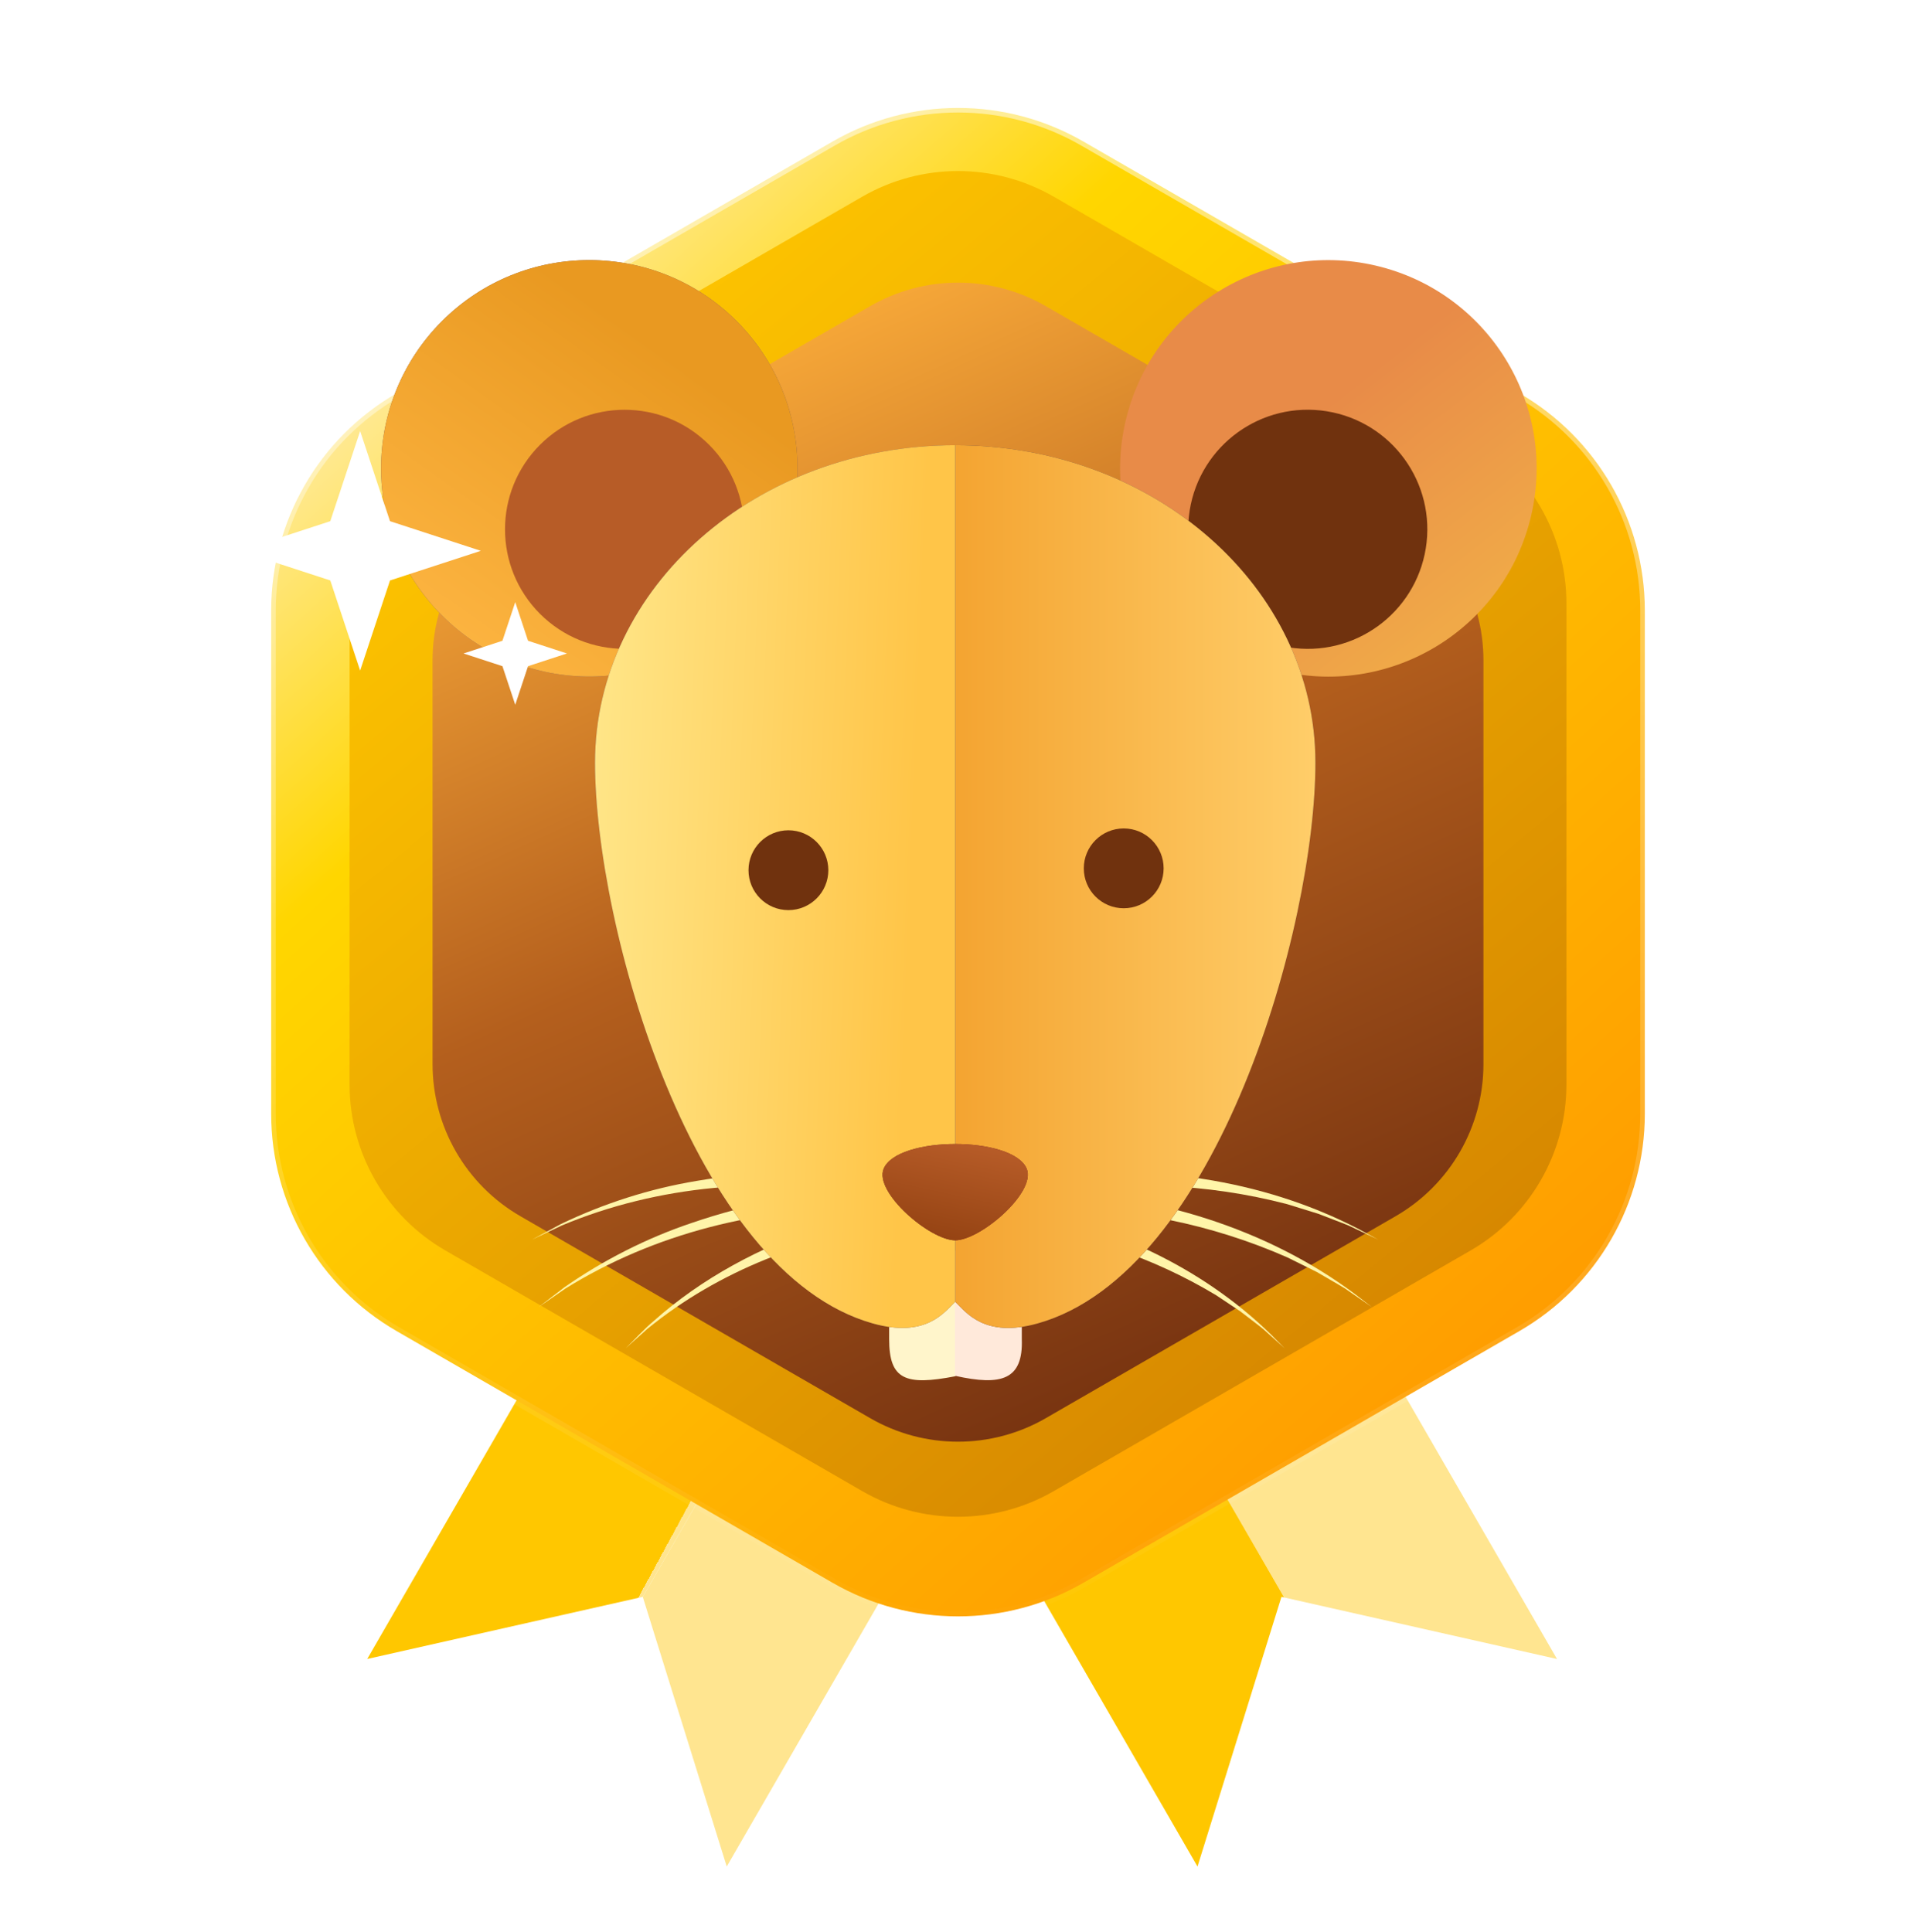 <svg width="120" height="121" viewBox="0 0 120 121" fill="none" xmlns="http://www.w3.org/2000/svg">
<path d="M41.999 70.999L53.257 77.499L40.257 100.016L22.999 103.908L41.999 70.999Z" fill="url(#paint0_linear_9985_449450)"/>
<path d="M64.516 83.999L53.257 77.499L40.257 100.016L45.516 116.908L64.516 83.999Z" fill="url(#paint1_linear_9985_449450)"/>
<path fill-rule="evenodd" clip-rule="evenodd" d="M67.257 77.5L78.516 71L97.516 103.909L80.258 100.017L75 116.909L56 84L67.258 77.5L67.257 77.5Z" fill="url(#paint2_linear_9985_449450)"/>
<path d="M52.143 8.866C57.005 6.059 62.995 6.059 67.857 8.866L95.158 24.629C100.02 27.436 103.016 32.623 103.016 38.238V69.762C103.016 75.377 100.02 80.564 95.158 83.371L67.857 99.134C62.995 101.941 57.005 101.941 52.143 99.134L24.842 83.371C19.98 80.564 16.984 75.377 16.984 69.762V38.238C16.984 32.623 19.98 27.436 24.842 24.629L52.143 8.866Z" fill="url(#paint3_linear_9985_449450)" stroke="url(#paint4_linear_9985_449450)" stroke-width="0.571"/>
<g filter="url(#filter0_i_9985_449450)">
<path d="M54 13.464C57.713 11.32 62.287 11.32 66 13.464L92.105 28.536C95.818 30.68 98.105 34.641 98.105 38.928V69.072C98.105 73.359 95.818 77.32 92.105 79.464L66 94.536C62.287 96.68 57.713 96.68 54 94.536L27.895 79.464C24.182 77.32 21.895 73.359 21.895 69.072V38.928C21.895 34.641 24.182 30.68 27.895 28.536L54 13.464Z" fill="url(#paint5_linear_9985_449450)"/>
</g>
<g filter="url(#filter1_ii_9985_449450)">
<path d="M54.5 19.175C57.903 17.21 62.097 17.21 65.5 19.175L87.409 31.825C90.812 33.789 92.909 37.421 92.909 41.351V66.649C92.909 70.579 90.812 74.21 87.409 76.175L65.5 88.825C62.097 90.79 57.903 90.79 54.5 88.825L32.591 76.175C29.188 74.21 27.091 70.579 27.091 66.649V41.351C27.091 37.421 29.188 33.789 32.591 31.825L54.5 19.175Z" fill="url(#paint6_linear_9985_449450)"/>
</g>
<g filter="url(#filter2_d_9985_449450)">
<path d="M64.952 72.83C71.788 71.964 78.985 72.91 85.121 76.106L86.326 76.758C85.901 76.557 84.878 76.071 84.472 75.876C84.063 75.704 82.993 75.307 82.561 75.135C82.123 75 81.03 74.658 80.609 74.531C75.607 73.227 70.241 72.997 65.169 73.939L64.952 72.83Z" fill="#FFF5A9"/>
<path d="M65.448 73.699C72.328 73.933 79.295 76.019 84.837 80.145L85.924 80.98C85.537 80.711 84.604 80.069 84.233 79.813C83.856 79.577 82.862 79.014 82.466 78.778C82.053 78.573 81.031 78.062 80.634 77.87C75.904 75.786 70.644 74.703 65.486 74.828L65.451 73.699H65.448Z" fill="#FFF5A9"/>
<path d="M63.363 74.751C69.365 75.764 75.235 78.423 79.601 82.696L80.454 83.556C80.144 83.278 79.4 82.61 79.102 82.344C78.799 82.095 77.993 81.491 77.671 81.239C77.332 81.015 76.495 80.453 76.169 80.238C72.263 77.886 67.776 76.346 63.251 75.876L63.363 74.751Z" fill="#FFF5A9"/>
<path d="M54.479 73.936C48.075 72.773 41.207 73.342 35.176 75.873C34.77 76.065 33.738 76.557 33.322 76.755C33.738 76.531 34.735 75.995 35.131 75.777C37.812 74.489 40.698 73.562 43.632 73.077C47.295 72.45 50.986 72.326 54.693 72.831L54.476 73.94L54.479 73.936Z" fill="#FFF5A9"/>
<path d="M54.164 74.829C47.658 74.701 40.969 76.359 35.417 79.817C35.047 80.07 34.107 80.722 33.727 80.984C34.101 80.696 34.999 80.006 35.357 79.731C37.798 78.034 40.502 76.657 43.318 75.711C46.833 74.509 50.46 73.796 54.2 73.704L54.164 74.832V74.829Z" fill="#FFF5A9"/>
<path d="M56.394 75.876C50.686 76.493 45.01 78.695 40.543 82.345C40.245 82.607 39.494 83.284 39.191 83.556C39.699 83.061 40.386 82.31 40.926 81.865C43.962 79.155 47.641 77.209 51.492 75.927C53.051 75.419 54.617 75.007 56.282 74.751L56.394 75.876Z" fill="#FFF5A9"/>
<path fill-rule="evenodd" clip-rule="evenodd" d="M59.842 77.439L63.996 79.064L63.996 82.984C64.085 85.539 62.721 85.927 59.842 85.289L59.842 77.439ZM59.842 77.439L55.688 79.064L55.688 82.984C55.689 85.527 56.696 85.918 59.842 85.31L59.842 77.439Z" fill="url(#paint7_linear_9985_449450)"/>
<path d="M46.13 37.665C51.223 32.572 51.223 24.315 46.13 19.222C41.037 14.129 32.779 14.129 27.686 19.222C22.593 24.315 22.593 32.572 27.686 37.665C32.779 42.758 41.037 42.758 46.13 37.665Z" fill="#7C5B5B"/>
<path d="M46.13 37.665C51.223 32.572 51.223 24.315 46.13 19.222C41.037 14.129 32.779 14.129 27.686 19.222C22.593 24.315 22.593 32.572 27.686 37.665C32.779 42.758 41.037 42.758 46.13 37.665Z" fill="url(#paint8_linear_9985_449450)"/>
<path d="M44.412 37.56C47.337 34.636 47.337 29.895 44.412 26.97C41.488 24.046 36.747 24.046 33.822 26.97C30.898 29.895 30.898 34.636 33.822 37.56C36.747 40.484 41.488 40.484 44.412 37.56Z" fill="#B75C27"/>
<path d="M95.899 31.401C97.53 24.386 93.165 17.377 86.15 15.745C79.134 14.114 72.125 18.479 70.494 25.494C68.862 32.51 73.227 39.519 80.243 41.15C87.258 42.782 94.267 38.417 95.899 31.401Z" fill="url(#paint9_linear_9985_449450)"/>
<path d="M89.298 33.456C89.956 29.373 87.18 25.53 83.097 24.871C79.014 24.213 75.171 26.989 74.512 31.072C73.854 35.155 76.63 38.998 80.713 39.657C84.796 40.315 88.639 37.539 89.298 33.456Z" fill="#70320E"/>
<path d="M82.385 46.877C82.385 35.899 72.283 26.998 59.822 26.998V80.64C60.498 81.289 61.645 82.945 64.998 82.001C76.291 78.818 82.385 57.116 82.385 46.877Z" fill="#634444"/>
<path d="M82.385 46.877C82.385 35.899 72.283 26.998 59.822 26.998V80.64C60.498 81.289 61.645 82.945 64.998 82.001C76.291 78.818 82.385 57.116 82.385 46.877Z" fill="url(#paint10_linear_9985_449450)"/>
<path d="M37.267 46.877C37.267 35.899 47.369 26.998 59.83 26.998V80.639C59.154 81.288 58.007 82.945 54.654 82C43.361 78.817 37.267 57.116 37.267 46.877Z" fill="#7C5B5B"/>
<path d="M37.267 46.877C37.267 35.899 47.369 26.998 59.83 26.998V80.639C59.154 81.288 58.007 82.945 54.654 82C43.361 78.817 37.267 57.116 37.267 46.877Z" fill="url(#paint11_linear_9985_449450)"/>
<circle cx="70.379" cy="53.5" r="2.5" fill="#70320E"/>
<circle cx="49.379" cy="53.616" r="2.5" fill="#70320E"/>
<path d="M59.824 76.796C61.409 76.796 64.912 73.783 64.305 72.319C63.448 70.248 56.2 70.248 55.343 72.319C54.736 73.783 58.239 76.796 59.824 76.796Z" fill="#7A2222"/>
<path d="M59.824 76.796C61.409 76.796 64.912 73.783 64.305 72.319C63.448 70.248 56.2 70.248 55.343 72.319C54.736 73.783 58.239 76.796 59.824 76.796Z" fill="url(#paint12_linear_9985_449450)"/>
</g>
<path d="M32.27 37.715L33.071 40.134L35.508 40.929L33.071 41.725L32.27 44.143L31.468 41.725L29.031 40.929L31.468 40.134L32.27 37.715Z" fill="white"/>
<path d="M22.556 27L24.426 32.644L30.113 34.5L24.426 36.356L22.556 42L20.686 36.356L15 34.5L20.686 32.644L22.556 27Z" fill="white"/>
<defs>
<filter id="filter0_i_9985_449450" x="21.895" y="10.714" width="76.211" height="85.43" filterUnits="userSpaceOnUse" color-interpolation-filters="sRGB">
<feFlood flood-opacity="0" result="BackgroundImageFix"/>
<feBlend mode="normal" in="SourceGraphic" in2="BackgroundImageFix" result="shape"/>
<feColorMatrix in="SourceAlpha" type="matrix" values="0 0 0 0 0 0 0 0 0 0 0 0 0 0 0 0 0 0 127 0" result="hardAlpha"/>
<feOffset dy="-1.143"/>
<feGaussianBlur stdDeviation="0.571"/>
<feComposite in2="hardAlpha" operator="arithmetic" k2="-1" k3="1"/>
<feColorMatrix type="matrix" values="0 0 0 0 0.617 0 0 0 0 0.407 0 0 0 0 0 0 0 0 0.25 0"/>
<feBlend mode="normal" in2="shape" result="effect1_innerShadow_9985_449450"/>
</filter>
<filter id="filter1_ii_9985_449450" x="27.091" y="16.559" width="65.818" height="74.882" filterUnits="userSpaceOnUse" color-interpolation-filters="sRGB">
<feFlood flood-opacity="0" result="BackgroundImageFix"/>
<feBlend mode="normal" in="SourceGraphic" in2="BackgroundImageFix" result="shape"/>
<feColorMatrix in="SourceAlpha" type="matrix" values="0 0 0 0 0 0 0 0 0 0 0 0 0 0 0 0 0 0 127 0" result="hardAlpha"/>
<feOffset dy="1.143"/>
<feGaussianBlur stdDeviation="1.143"/>
<feComposite in2="hardAlpha" operator="arithmetic" k2="-1" k3="1"/>
<feColorMatrix type="matrix" values="0 0 0 0 0.7 0 0 0 0 0.466 0 0 0 0 0.012 0 0 0 1 0"/>
<feBlend mode="normal" in2="shape" result="effect1_innerShadow_9985_449450"/>
<feColorMatrix in="SourceAlpha" type="matrix" values="0 0 0 0 0 0 0 0 0 0 0 0 0 0 0 0 0 0 127 0" result="hardAlpha"/>
<feOffset dy="-1.143"/>
<feGaussianBlur stdDeviation="0.571"/>
<feComposite in2="hardAlpha" operator="arithmetic" k2="-1" k3="1"/>
<feColorMatrix type="matrix" values="0 0 0 0 1 0 0 0 0 0.72 0 0 0 0 0 0 0 0 1 0"/>
<feBlend mode="normal" in2="effect1_innerShadow_9985_449450" result="effect2_innerShadow_9985_449450"/>
</filter>
<filter id="filter2_d_9985_449450" x="20.317" y="12.739" width="79.474" height="77.261" filterUnits="userSpaceOnUse" color-interpolation-filters="sRGB">
<feFlood flood-opacity="0" result="BackgroundImageFix"/>
<feColorMatrix in="SourceAlpha" type="matrix" values="0 0 0 0 0 0 0 0 0 0 0 0 0 0 0 0 0 0 127 0" result="hardAlpha"/>
<feOffset dy="0.888"/>
<feGaussianBlur stdDeviation="1.775"/>
<feColorMatrix type="matrix" values="0 0 0 0 0.417 0 0 0 0 0.161 0 0 0 0 0.005 0 0 0 1 0"/>
<feBlend mode="normal" in2="BackgroundImageFix" result="effect1_dropShadow_9985_449450"/>
<feBlend mode="normal" in="SourceGraphic" in2="effect1_dropShadow_9985_449450" result="shape"/>
</filter>
<linearGradient id="paint0_linear_9985_449450" x1="30.999" y1="89.999" x2="53.999" y2="102.5" gradientUnits="userSpaceOnUse">
<stop offset="0.485" stop-color="#FFC700"/>
<stop offset="0.485" stop-color="#FFE590"/>
</linearGradient>
<linearGradient id="paint1_linear_9985_449450" x1="30.999" y1="89.999" x2="53.999" y2="102.5" gradientUnits="userSpaceOnUse">
<stop offset="0.485" stop-color="#FFC700"/>
<stop offset="0.485" stop-color="#FFE590"/>
</linearGradient>
<linearGradient id="paint2_linear_9985_449450" x1="77.011" y1="85.033" x2="68.905" y2="89.713" gradientUnits="userSpaceOnUse">
<stop offset="0.485" stop-color="#FFE590"/>
<stop offset="0.489" stop-color="#FFC700"/>
</linearGradient>
<linearGradient id="paint3_linear_9985_449450" x1="27.949" y1="16.82" x2="94.615" y2="91.18" gradientUnits="userSpaceOnUse">
<stop stop-color="#FFECA9"/>
<stop offset="0.237" stop-color="#FFD600"/>
<stop offset="1" stop-color="#FF9900"/>
</linearGradient>
<linearGradient id="paint4_linear_9985_449450" x1="60" y1="4" x2="60" y2="104" gradientUnits="userSpaceOnUse">
<stop stop-color="white" stop-opacity="0.5"/>
<stop offset="1" stop-color="white" stop-opacity="0"/>
</linearGradient>
<linearGradient id="paint5_linear_9985_449450" x1="31.889" y1="20.389" x2="88.111" y2="88.222" gradientUnits="userSpaceOnUse">
<stop stop-color="#FFC700"/>
<stop offset="1" stop-color="#D58500"/>
</linearGradient>
<linearGradient id="paint6_linear_9985_449450" x1="34.853" y1="22.706" x2="66.147" y2="92" gradientUnits="userSpaceOnUse">
<stop stop-color="#FFB13C"/>
<stop offset="0.484" stop-color="#B45F1D"/>
<stop offset="1" stop-color="#743110"/>
</linearGradient>
<linearGradient id="paint7_linear_9985_449450" x1="61.34" y1="79.876" x2="58.348" y2="79.876" gradientUnits="userSpaceOnUse">
<stop offset="0.513" stop-color="#FFE9DA"/>
<stop offset="0.515" stop-color="#FFF5CB"/>
</linearGradient>
<linearGradient id="paint8_linear_9985_449450" x1="38.644" y1="19.076" x2="25.106" y2="38.113" gradientUnits="userSpaceOnUse">
<stop stop-color="#E99921"/>
<stop offset="1" stop-color="#FDB542"/>
</linearGradient>
<linearGradient id="paint9_linear_9985_449450" x1="79.19" y1="27.517" x2="88.867" y2="39.881" gradientUnits="userSpaceOnUse">
<stop stop-color="#E88B48"/>
<stop offset="1" stop-color="#F0A948"/>
</linearGradient>
<linearGradient id="paint10_linear_9985_449450" x1="59.822" y1="51.312" x2="82.743" y2="51.312" gradientUnits="userSpaceOnUse">
<stop stop-color="#F4A431"/>
<stop offset="1" stop-color="#FFCE6A"/>
</linearGradient>
<linearGradient id="paint11_linear_9985_449450" x1="37.267" y1="46.719" x2="57.377" y2="47.516" gradientUnits="userSpaceOnUse">
<stop stop-color="#FFE587"/>
<stop offset="1" stop-color="#FFC548"/>
</linearGradient>
<linearGradient id="paint12_linear_9985_449450" x1="62.381" y1="71.025" x2="60.947" y2="77.707" gradientUnits="userSpaceOnUse">
<stop stop-color="#B75C28"/>
<stop offset="1" stop-color="#924111"/>
</linearGradient>
</defs>
</svg>
